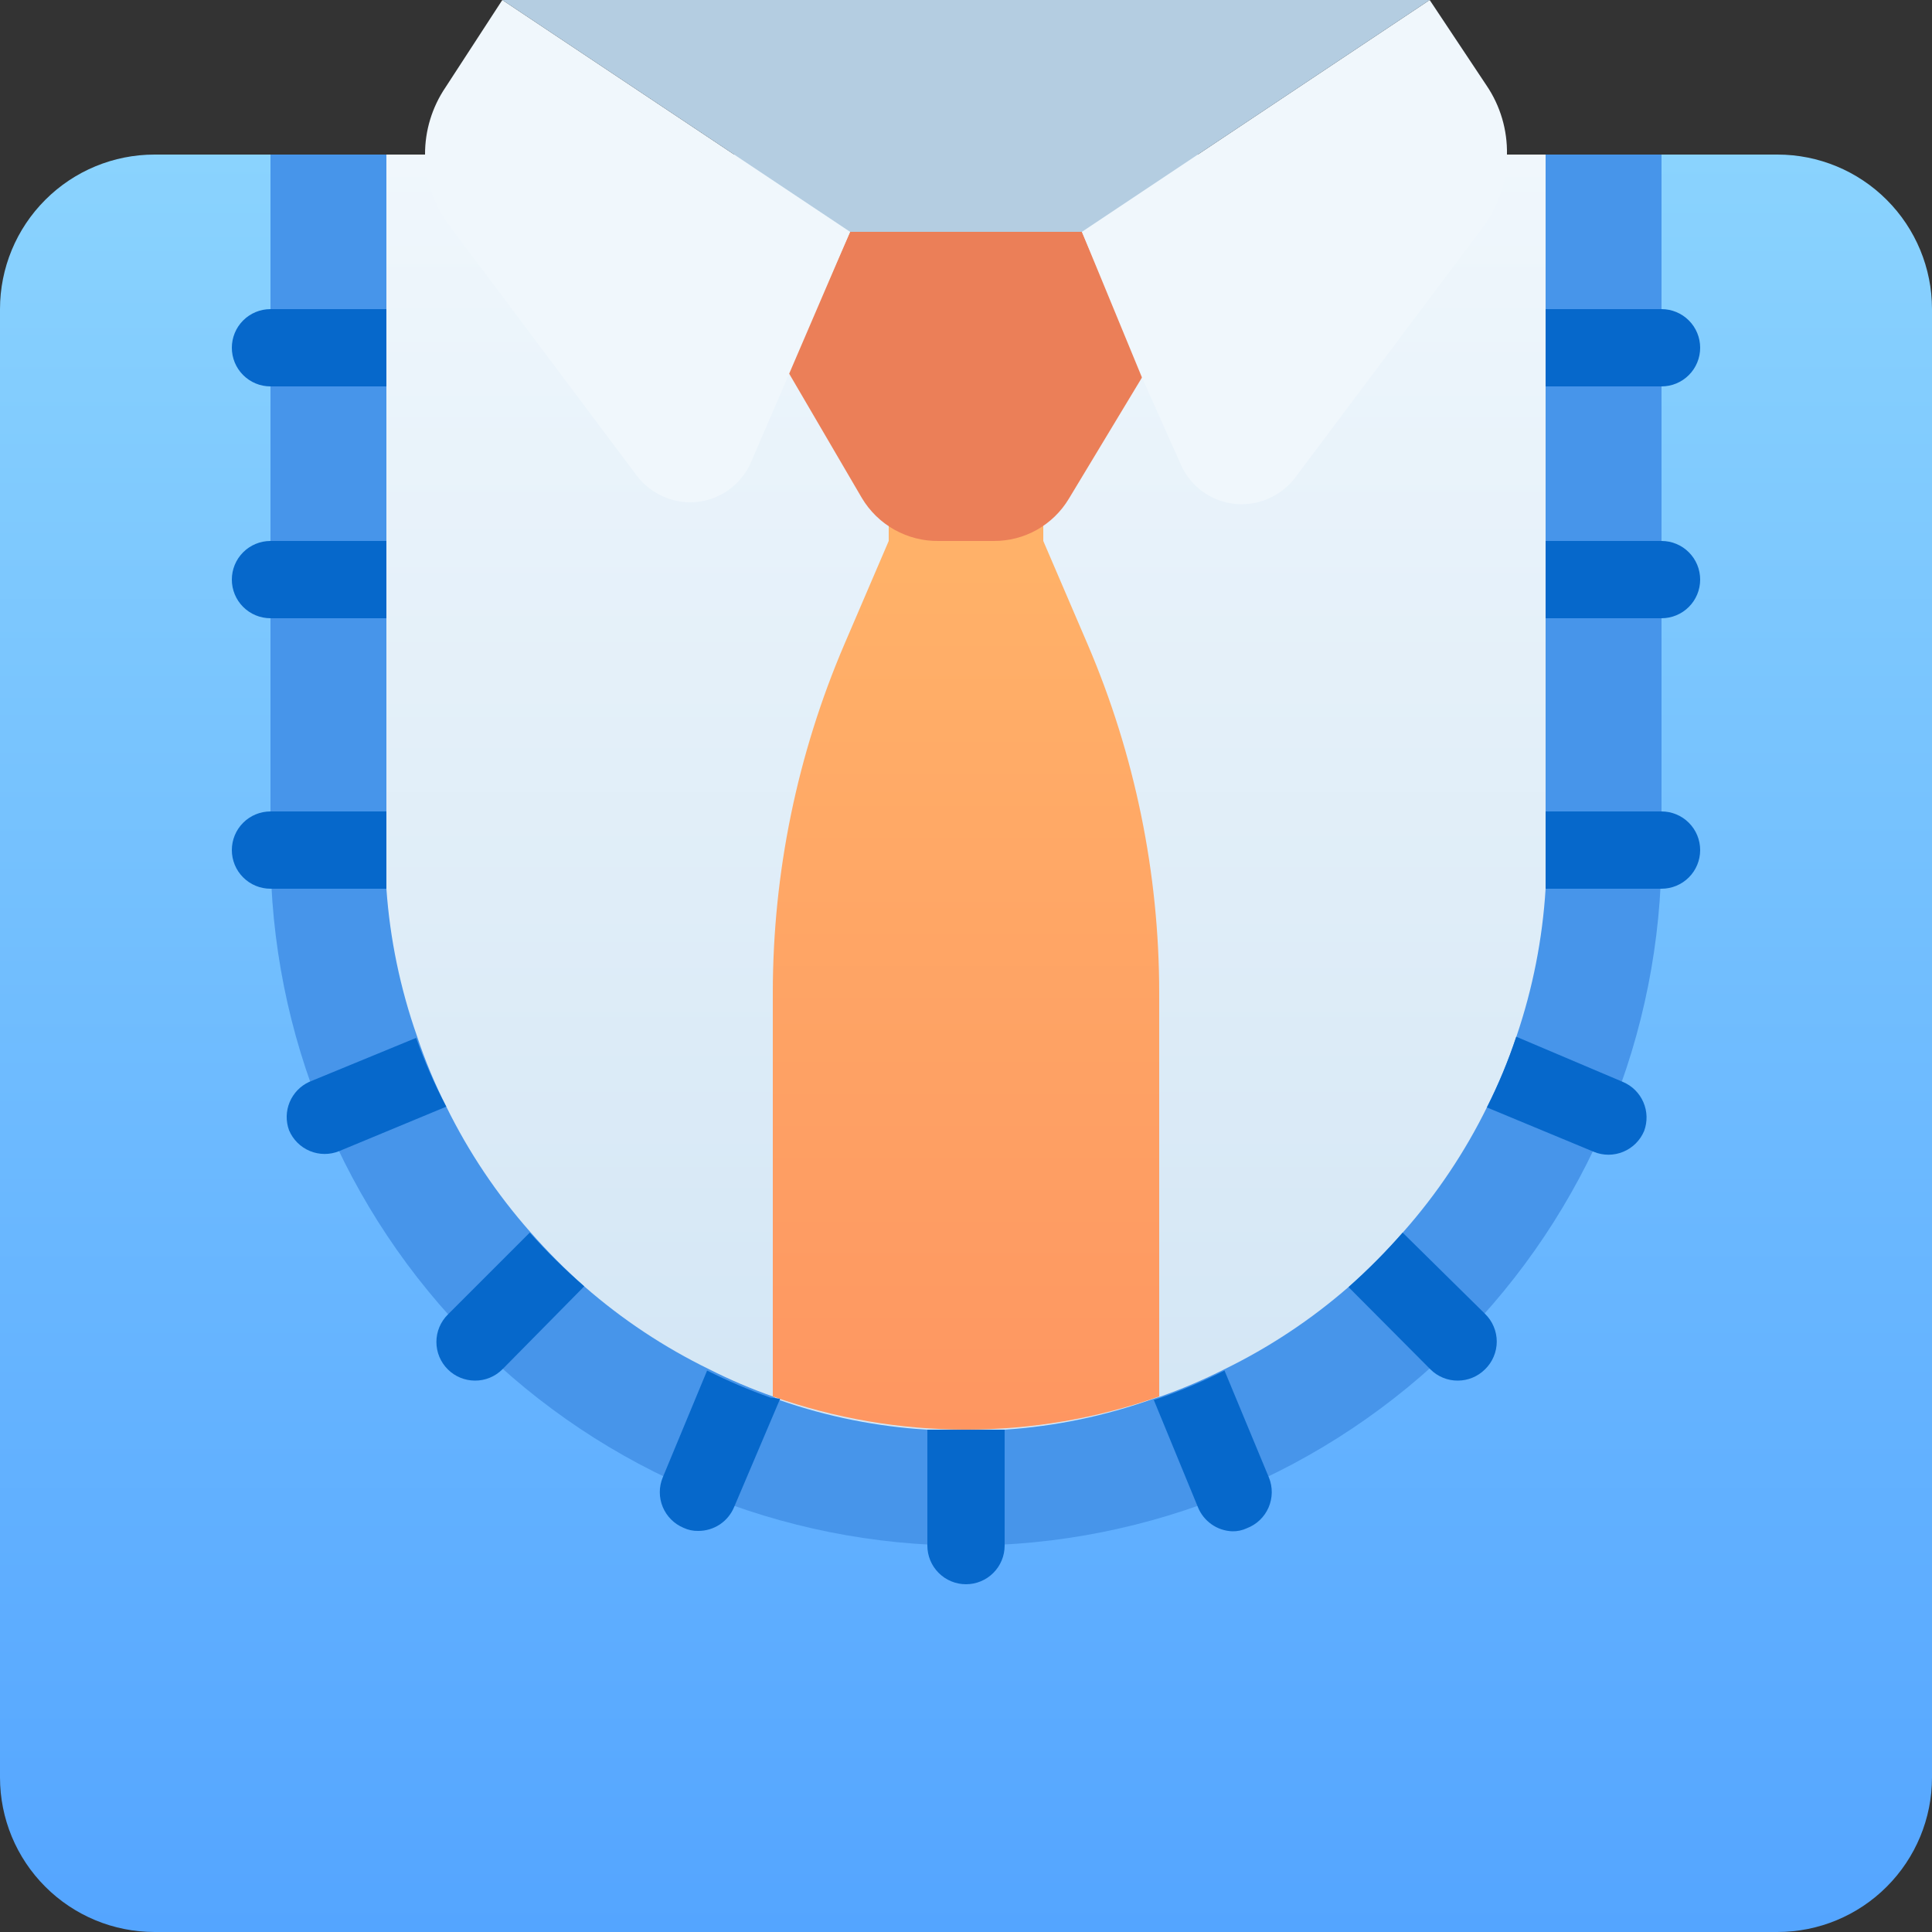 <svg width="50" height="50" viewBox="0 0 50 50" fill="none" xmlns="http://www.w3.org/2000/svg">
<rect x="0" y="0" width="50" height="50" fill="#333333" stroke="none"/>
<path d="M11 4H4C2.939 4 1.922 4.421 1.172 5.172C0.421 5.922 0 6.939 0 8V46C0 47.061 0.421 48.078 1.172 48.828C1.922 49.579 2.939 50 4 50H46C47.061 50 48.078 49.579 48.828 48.828C49.579 48.078 50 47.061 50 46V8C50 6.939 49.579 5.922 48.828 5.172C48.078 4.421 47.061 4 46 4H39" fill="url(#paint0_linear)"/>
<path d="M7 4H43V22C43 24.364 42.534 26.704 41.63 28.888C40.725 31.072 39.399 33.056 37.728 34.728C36.056 36.399 34.072 37.725 31.888 38.63C29.704 39.534 27.364 40 25 40C20.226 40 15.648 38.104 12.272 34.728C8.896 31.352 7 26.774 7 22V4Z" fill="#4795EA"/>
<path d="M40 4V22C40 22.34 40 22.67 40 23C39.92 24.298 39.668 25.579 39.25 26.81C39.042 27.438 38.788 28.05 38.49 28.64C37.915 29.812 37.185 30.902 36.32 31.88C35.884 32.379 35.416 32.85 34.92 33.29C33.94 34.147 32.85 34.87 31.68 35.44C31.149 35.708 30.601 35.942 30.04 36.14L29.85 36.2C28.61 36.643 27.314 36.913 26 37C25.67 37 25.34 37 25 37C24.66 37 24.33 37 24 37C22.701 36.922 21.419 36.666 20.19 36.24L20 36.14C19.439 35.942 18.891 35.708 18.36 35.44C17.19 34.87 16.1 34.147 15.12 33.29C14.624 32.85 14.156 32.379 13.72 31.88C12.855 30.902 12.125 29.812 11.55 28.64C11.252 28.05 10.998 27.438 10.79 26.81C10.358 25.581 10.092 24.299 10 23C10 22.67 10 22.34 10 22V4H40Z" fill="url(#paint1_linear)"/>
<path d="M28.15 16.68L27 14V13H23V14L21.85 16.68C20.632 19.524 20.003 22.586 20 25.68V36.14C23.235 37.284 26.765 37.284 30 36.14V25.7C30 22.599 29.37 19.531 28.15 16.68Z" fill="url(#paint2_linear)"/>
<path d="M29.59 9.71L27.66 12.91C27.459 13.244 27.174 13.521 26.834 13.712C26.494 13.903 26.11 14.002 25.72 14H24.3C23.898 14.007 23.5 13.906 23.149 13.71C22.798 13.513 22.505 13.227 22.3 12.88L20.4 9.63L22 6H22.27H27.75H28L29.59 9.71Z" fill="#EB7F58"/>
<path d="M22 6L20.45 9.61L19.45 11.93C19.321 12.246 19.101 12.516 18.818 12.707C18.535 12.898 18.201 12.999 17.86 13C17.593 12.998 17.329 12.935 17.09 12.815C16.851 12.696 16.642 12.523 16.48 12.31L11.63 5.84C11.232 5.308 11.011 4.664 11 4C10.997 3.38 11.182 2.773 11.53 2.26L13 0L22 6Z" fill="url(#paint3_linear)"/>
<path d="M39 4C38.999 4.681 38.778 5.344 38.37 5.89L33.52 12.36C33.358 12.573 33.149 12.746 32.91 12.865C32.671 12.985 32.407 13.048 32.14 13.05C31.801 13.051 31.469 12.952 31.186 12.765C30.903 12.579 30.682 12.312 30.55 12L29.55 9.76L28 6L37 0L38.47 2.21C38.828 2.737 39.013 3.363 39 4Z" fill="url(#paint4_linear)"/>
<path d="M28 6H27.73H22.26H22L13 0H37L28 6Z" fill="#B4CDE1"/>
<path d="M44 22C44 22.265 43.895 22.52 43.707 22.707C43.52 22.895 43.265 23 43 23H40C40 22.67 40 22.34 40 22V21H43C43.265 21 43.52 21.105 43.707 21.293C43.895 21.48 44 21.735 44 22Z" fill="#0668CB"/>
<path d="M10 23H7C6.735 23 6.48 22.895 6.293 22.707C6.105 22.52 6 22.265 6 22C6 21.735 6.105 21.48 6.293 21.293C6.48 21.105 6.735 21 7 21H10V22C10 22.34 10 22.67 10 23Z" fill="#0668CB"/>
<path d="M44 15C44 15.265 43.895 15.52 43.707 15.707C43.52 15.895 43.265 16 43 16H40V14H43C43.265 14 43.52 14.105 43.707 14.293C43.895 14.48 44 14.735 44 15Z" fill="#0668CB"/>
<path d="M10 14V16H7C6.735 16 6.48 15.895 6.293 15.707C6.105 15.52 6 15.265 6 15C6 14.735 6.105 14.48 6.293 14.293C6.48 14.105 6.735 14 7 14H10Z" fill="#0668CB"/>
<path d="M44 9C44 9.265 43.895 9.52 43.707 9.707C43.52 9.895 43.265 10 43 10H40V8H43C43.265 8 43.52 8.105 43.707 8.293C43.895 8.48 44 8.735 44 9Z" fill="#0668CB"/>
<path d="M10 8V10H7C6.735 10 6.48 9.895 6.293 9.707C6.105 9.52 6 9.265 6 9C6 8.735 6.105 8.48 6.293 8.293C6.48 8.105 6.735 8 7 8H10Z" fill="#0668CB"/>
<path d="M26 37V40C26 40.265 25.895 40.52 25.707 40.707C25.52 40.895 25.265 41 25 41C24.735 41 24.48 40.895 24.293 40.707C24.105 40.52 24 40.265 24 40V37C24.33 37 24.66 37 25 37C25.34 37 25.67 37 26 37Z" fill="#0668CB"/>
<path d="M38.43 35.44C38.244 35.625 37.992 35.729 37.73 35.73C37.598 35.731 37.468 35.706 37.346 35.656C37.224 35.606 37.114 35.533 37.02 35.44L34.9 33.31C35.396 32.87 35.864 32.399 36.3 31.9L38.43 34C38.527 34.093 38.604 34.205 38.656 34.329C38.709 34.453 38.736 34.586 38.736 34.72C38.736 34.854 38.709 34.987 38.656 35.111C38.604 35.235 38.527 35.347 38.43 35.44Z" fill="#0668CB"/>
<path d="M15.12 33.29L13 35.44C12.906 35.533 12.796 35.606 12.674 35.656C12.552 35.706 12.422 35.731 12.29 35.73C12.028 35.729 11.776 35.625 11.59 35.44C11.496 35.347 11.422 35.236 11.371 35.115C11.32 34.993 11.294 34.862 11.294 34.73C11.294 34.598 11.32 34.467 11.371 34.345C11.422 34.224 11.496 34.113 11.59 34.02L13.71 31.9C14.15 32.393 14.621 32.857 15.12 33.29Z" fill="#0668CB"/>
<path d="M32.27 39.55C32.151 39.606 32.021 39.633 31.89 39.63C31.697 39.622 31.509 39.559 31.352 39.447C31.194 39.335 31.071 39.18 31 39L29.86 36.23L30.05 36.17C30.611 35.972 31.159 35.738 31.69 35.47L32.84 38.24C32.89 38.363 32.915 38.495 32.913 38.628C32.911 38.761 32.883 38.893 32.83 39.015C32.777 39.137 32.7 39.247 32.604 39.339C32.508 39.431 32.394 39.502 32.27 39.55Z" fill="#0668CB"/>
<path d="M11.55 28.64L8.78 29.79C8.536 29.89 8.262 29.889 8.019 29.788C7.775 29.686 7.582 29.493 7.48 29.25C7.394 29.014 7.4 28.755 7.496 28.524C7.593 28.292 7.772 28.105 8 28L10.77 26.86C10.986 27.471 11.247 28.067 11.55 28.64Z" fill="#0668CB"/>
<path d="M20.19 36.2L19 39C18.924 39.184 18.795 39.342 18.63 39.452C18.464 39.562 18.269 39.621 18.07 39.62C17.939 39.623 17.809 39.596 17.69 39.54C17.447 39.438 17.254 39.245 17.152 39.001C17.051 38.758 17.05 38.484 17.15 38.24L18.3 35.47C18.831 35.738 19.379 35.972 19.94 36.17L20.19 36.2Z" fill="#0668CB"/>
<path d="M42.55 29.27C42.448 29.513 42.255 29.706 42.011 29.807C41.768 29.909 41.494 29.91 41.25 29.81L38.48 28.66C38.778 28.07 39.032 27.458 39.24 26.83L42 28C42.238 28.1 42.428 28.288 42.53 28.524C42.633 28.761 42.64 29.028 42.55 29.27Z" fill="#0668CB"/>
<defs>
<linearGradient id="paint0_linear" x1="25" y1="50" x2="25" y2="4" gradientUnits="userSpaceOnUse">
<stop stop-color="#54A5FF"/>
<stop offset="1" stop-color="#8AD3FE"/>
</linearGradient>
<linearGradient id="paint1_linear" x1="25" y1="37" x2="25" y2="4" gradientUnits="userSpaceOnUse">
<stop stop-color="#D3E6F5"/>
<stop offset="1" stop-color="#F0F7FC"/>
</linearGradient>
<linearGradient id="paint2_linear" x1="25" y1="37" x2="25" y2="13" gradientUnits="userSpaceOnUse">
<stop stop-color="#FE9661"/>
<stop offset="1" stop-color="#FFB369"/>
</linearGradient>
<linearGradient id="paint3_linear" x1="269.501" y1="260" x2="269.501" y2="91" gradientUnits="userSpaceOnUse">
<stop stop-color="#D3E6F5"/>
<stop offset="1" stop-color="#F0F7FC"/>
</linearGradient>
<linearGradient id="paint4_linear" x1="473.528" y1="261" x2="473.528" y2="91.35" gradientUnits="userSpaceOnUse">
<stop stop-color="#D3E6F5"/>
<stop offset="1" stop-color="#F0F7FC"/>
</linearGradient>
</defs>
</svg>
